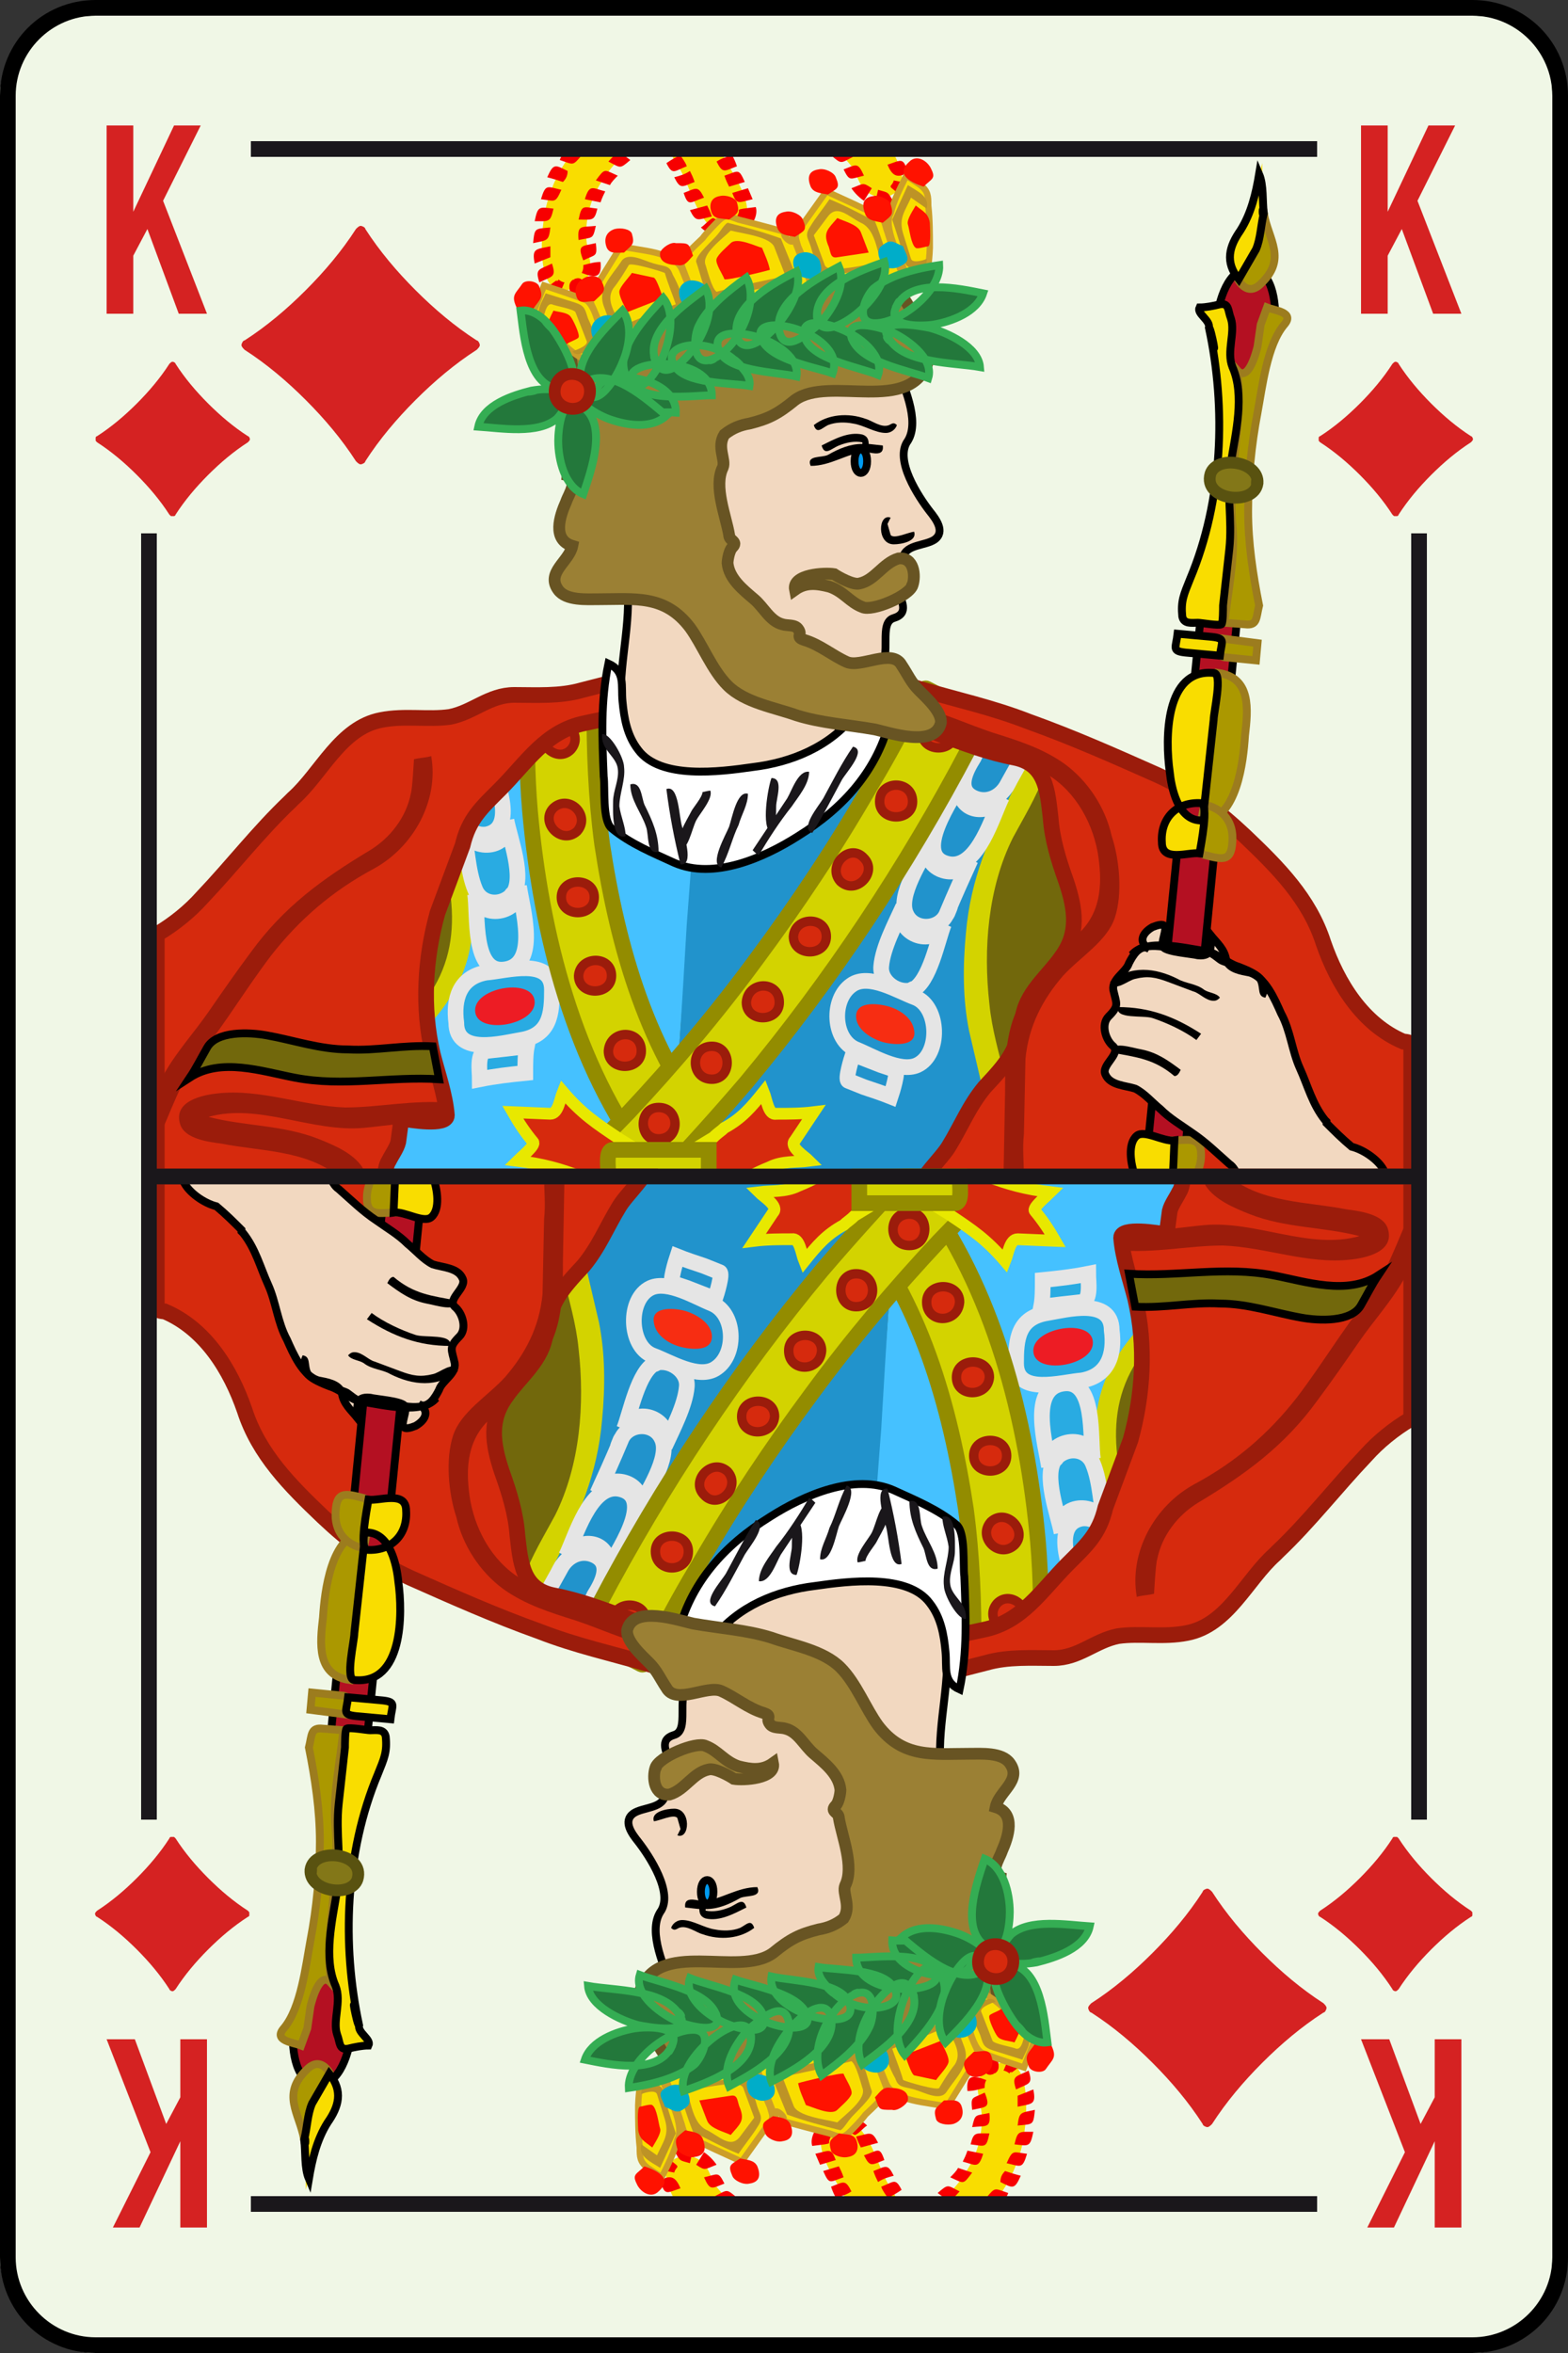 <svg xmlns="http://www.w3.org/2000/svg" xmlns:xlink="http://www.w3.org/1999/xlink" viewBox="0 0 100 150" enable-background="new 0 0 100 150"><rect x="0" y="0" width="100" height="150" fill="#333333" stroke="none"/><symbol viewBox="-7.3 -7.3 14.6 14.6"><path fill-rule="evenodd" clip-rule="evenodd" d="M1.7 2.6c-.7-.8-1-1.4-1.1-2 .6.1 1.3.4 2 1.1.7.6 1.4.9 2.1.9.7 0 1.3-.3 1.9-.8.5-.5.7-1.1.7-1.8s-.3-1.3-.8-1.9c-.5-.4-1.1-.7-1.8-.7s-1.4.3-2.1 1c-.8.7-1.4 1-2 1.1 0-1.4 0-2.5.1-3.3.2-1.5.6-2.5 1.1-3.2.1-.1.1-.1 0-.2 0-.1-.1-.1-.2-.1-.6.1-1.1.2-1.6.2s-1-.1-1.7-.2c-.1 0-.1 0-.2.1s-.1.1 0 .2c.6.7.9 1.7 1.1 3.1.1.9.2 2 .2 3.3-.5 0-1.2-.4-2-1-.7-.7-1.4-1-2.1-1-.7 0-1.3.3-1.9.8-.5.5-.7 1.1-.7 1.8s.3 1.3.8 1.8c.5.6 1.1.8 1.8.8s1.4-.3 2.1-.9c.8-.7 1.4-1 2-1.1-.1.6-.4 1.3-1.1 2-.6.8-.9 1.4-.9 2.1 0 .7.3 1.3.8 1.9.5.5 1.1.7 1.8.7s1.3-.3 1.9-.8c.4-.5.7-1.1.7-1.8s-.3-1.3-.9-2.1z"/></symbol><symbol viewBox="-7 -7.5 14.1 14.9"><path fill-rule="evenodd" clip-rule="evenodd" fill="#008C00" d="M5.9-2.9c-.8-.7-1.7-1-2.8-1-.9 0-1.7.3-2.4.9h-.1c.1-1.9.5-3.2 1.2-4.1.1-.1.1-.1 0-.2 0-.1-.1-.1-.2-.1-.6.1-1.1.1-1.6.1s-1-.1-1.7-.2c-.1 0-.2 0-.2.1-.1.1-.1.1 0 .2.7.8 1.1 2.2 1.3 4.1h-.1c-.7-.6-1.5-.9-2.4-.9-1.1 0-2 .4-2.8 1.1-.7.7-1.1 1.5-1.1 2.5 0 1.3.8 2.6 2.5 4.1.9.8 2.4 2 4.3 3.6 0 .1.1.2.2.2s.2 0 .3-.1c.8-.8 2.2-2 4.3-3.6 1.6-1.5 2.4-2.9 2.4-4.2 0-1-.4-1.8-1.1-2.5z"/></symbol><symbol viewBox="-6.9 -6.4 13.9 12.9"><path fill-rule="evenodd" clip-rule="evenodd" fill="#D52222" d="M0 4.1c.2.7.5 1.2 1.1 1.7.6.5 1.3.7 2.1.7 1 0 1.9-.3 2.7-1 .7-.7 1.1-1.6 1.1-2.6 0-1.6-.8-3.2-2.4-5-.1-.2-1.6-1.6-4.4-4.2 0-.1-.1-.1-.2-.1s-.2 0-.2.1c-2.8 2.6-4.3 4-4.3 4.1-1.6 1.8-2.4 3.5-2.4 5 0 1 .4 1.8 1.1 2.6.7.7 1.6 1 2.7 1 .8 0 1.4-.2 2-.7.6-.4.9-1 1.1-1.6z"/></symbol><symbol id="d" viewBox="-3.2 -6 6.5 12.1"><path fill-rule="evenodd" clip-rule="evenodd" fill="#D52222" d="M2.8 6l-2.4-4.8 2.8-7.2h-1.8l-2 5.4-.9-1.7v-3.7h-1.7v12h1.7v-5.5l2.6 5.5h1.7z"/></symbol><symbol id="b" viewBox="-50 -75 100 150"><path fill="#F0F7E6" d="M-43.9-75c-3.1 0-6.1 3-6.1 6.1v137.8c0 3.1 3 5.1 6.1 5.1h87.8c3.1 0 5.1-2 5.1-5.1v-137.8c0-3.1-2-6.1-5.1-6.1h-87.8z"/><path d="M43.9 74c2.8 0 5.1-2.3 5.1-5.1v-137.8c0-2.8-2.3-5.1-5.1-5.1h-87.8c-2.8 0-5.1 2.3-5.1 5.1v137.8c0 2.8 2.3 5.1 5.1 5.1h87.8m0 1h-87.8c-3.4 0-6.1-2.7-6.1-6.1v-137.8c0-3.4 2.7-6.1 6.1-6.1h87.8c3.4 0 6.1 2.7 6.1 6.1v137.8c0 3.4-2.7 6.1-6.1 6.1z"/></symbol><symbol id="f" viewBox="-41 -66 82 132"><g fill-rule="evenodd" clip-rule="evenodd" fill="#1A171B"><path d="M-40-41h-1v82h1zM41-41h-1v82h1zM34 66h-68v-1h68zM34-65h-68v-1h68z"/></g><path stroke="#1A171B" stroke-miterlimit="10" fill="none" d="M-40.5 0h81"/></symbol><symbol id="a" viewBox="-7.6 -7.6 15.2 15.2"><path fill-rule="evenodd" clip-rule="evenodd" fill="#D52222" d="M7.4-.3c-1.4-.9-2.7-2-3.9-3.2-1.2-1.2-2.3-2.5-3.2-3.9 0-.1-.2-.2-.3-.2-.1 0-.2.1-.3.2-.9 1.4-2 2.7-3.2 3.9-1.2 1.2-2.5 2.3-3.9 3.2-.1.1-.2.2-.2.3 0 .1.1.3.2.3 1.4.9 2.7 2 3.9 3.2 1.2 1.2 2.3 2.5 3.2 3.9.1.1.2.2.3.2.1 0 .3-.1.3-.2.9-1.4 2-2.7 3.2-3.9 1.2-1.2 2.5-2.3 3.9-3.2.1 0 .2-.2.2-.3 0-.1-.1-.2-.2-.3z"/></symbol><symbol id="c" viewBox="-4.9 -4.9 9.9 9.9"><use xlink:href="#a" width="15.2" height="15.2" x="-7.6" y="-7.6" transform="scale(.65)" overflow="visible"/></symbol><symbol id="e" viewBox="-40.5 -0.5 81 66.1"><path fill-rule="evenodd" clip-rule="evenodd" fill="#72680C" d="M-22 26.5c13.5 0 26.9 0 40.4.1h1.3l-.5-23.6c-14 .6-28 1.2-41.9 1.8l-7.6.3c2.7 7.1 5.5 14.3 8.3 21.4z"/><path fill-rule="evenodd" clip-rule="evenodd" fill="#45C1FF" d="M-5.8 20.8v-.8c-.5-6.6-1-13.3-1.5-20h-24.6c0 .1-.1.2-.1.4-.2 1.4-.6 3.6.8 4.6.8.5 1.7.7 2.6 1 1.2.4 2.2.9 3.1 1.8 1.3 1.1 2.7 2.5 3.6 3.9 2.3 3.7 1.6 8.7-.8 12.2 0 0-.1.1-.1.2-.4.6-1.3 1.8-.6 2.1 1.1.4 2.2.6 3.4.8l6.3.9c1.6.2 2.5-2.3 3-3.4.9-1.9 2.6-4.3 4.9-3.7z"/><path fill="#D3D300" d="M-5.7 20.1h-.2c-4.1-.9-5 4.5-7 6.7-.4.4-.8.2-1.3.2-1.1-.2-2.1-.3-3.2-.4-1.8-.2-3.6-.5-5.4-1 1-2.2 2.3-3.6 2.7-6 .4-2.7.5-5.2-.9-7.7-1-1.8-2.6-3.3-4.1-4.6-.9-.8-1.8-1.4-2.9-1.8-1-.3-2.5-.5-3.2-1.4-.6-.8-.6-2.7 0-4h-1.5c-.3 1.1-.3 2.6-.1 3.6.3 1.4 1.5 2.1 2.8 2.5 1.8.6 3.2 1.1 4.6 2.5 1.1 1.1 2.3 2.1 3.1 3.4 1.1 1.9 1.3 3.9 1 6.1-.2 1.2-.3 2.5-.9 3.6-.7 1.3-1.8 2.5-2.2 4-.1.5-.2.5.4.7.7.3 1.3.5 2 .6 1.7.4 3.5.6 5.3.9l3.4.5c1.4 0 2.2-1.7 2.7-2.7.9-1.6 1.5-3.2 3.2-4.1.2-.1 1.5-.5 1.5-.3l.2-.6c-.1-.2 0-.4 0-.7z"/><path fill-rule="evenodd" clip-rule="evenodd" fill="#2193CC" d="M16 25.8c-.5-1.5-1.4-2.7-2-4.1-.8-1.8-1.3-3.8-1.5-5.8-.2-2-.2-4 .1-5.9.3-1.8.9-3.5 1.2-5.2.3-1.7.1-3.1 0-4.8h-21.1c0 .3 0 .6.1.9.4 5.1.7 10.1 1 15.2.1 1.3.2 2.6.3 4v.6c.3.5 2.1.9 2.5 1.1 1.7.8 3.4 1.6 5.1 2.5 0 0 .1 0 .1.1l.2.1c.1 0 .2.1.3.2 1.5.7 3.2 1.2 4.1 2.7.9 1.5 1.8 2.5 3.7 2 1.3-.4 2.4-1.1 3.7-1.3.7-.1 1.5-.1 2-.5.8-.6.4-1.1.2-1.8z"/><path fill="#D3D300" d="M16.6 25.6c-.5-1.4-1.3-2.7-2-4-1.6-3.2-1.9-7.1-1.5-10.6.3-3.2 1.9-6.3 1.5-9.6 0-.4 0-.9-.1-1.4h-1.6c.1 1.6.3 3 0 4.6l-1.1 4.7c-.4 2-.4 4.1-.2 6.2.3 3.5 1.5 6.2 3.1 9.3l.8 2.1c-.4.4-1.2.4-1.8.4-1.1.2-2.1.8-3.1 1.2-1.1.4-2.1.5-2.8-.5-1.1-1.5-2-2.5-3.7-3.3l-6.2-3.1c-1.1-.5-2.2-1-3.4-1.4-.3-.1-.5 1-.6 1.3 2.9.9 5.5 2.5 8.2 3.8 1.6.8 3.1 1.3 4.1 2.9.7 1 1.3 1.9 2.6 2.1 1.5.1 2.9-.7 4.3-1.3l2.5-.5c.6-.2 1.2-.6 1.4-1.2.2-.5-.2-1.3-.4-1.7z"/><path fill-rule="evenodd" clip-rule="evenodd" fill="#29ABE2" stroke="#E5E5E5" stroke-miterlimit="10" d="M-16.5 6.6c-1-.1-1.9-.2-2.9-.4 0 .5-.2 1.7.4 1.8.9.1 1.8.2 2.6.3-.1-.5-.1-1.1-.1-1.7zM-19.8 29.3c.2-.7.8-1.6.6-2.4-.2-.7-1.1-1-1.7-.7-1 .4-1.3 1.6-1.6 2.5 1 .3 1.8.5 2.7.6zM-21.7 26.7c.6-1.6 3.3-1.5 2.7.4.4-1.2 2.2-4.9 0-5.3-2.1-.2-2.3 3.5-2.7 4.9.1-.4.4-1.3 0 0zM-17.3 18c-.7-.8-2-.7-2.4.3-.5 1.2-.5 2.8-.8 4 .4-1.7 3.2-1.5 2.8.4.2-1.1 1.2-3.7.4-4.7-.3-.3.2.3 0 0zM-16.9 18.5c.2-1.4 1.3-5-.9-5.3-2.1-.3-1.7 3.5-1.9 4.8.2-1.7 3-1.3 2.8.5.1-1.3 0-.5 0 0zM-14.8 11.9c0-1.5-.1-2.9-2-3.2-1.2-.2-4.1-1-4.1 1.1-.2 1.5.2 2.9 1.9 3.2 1.3.1 4.2 1 4.2-1.1z"/><path fill-rule="evenodd" clip-rule="evenodd" fill="#ED1C24" d="M-15.9 11.1c0-1.5-3.8-2.1-3.8-.5 0 1.5 3.8 2.1 3.8.5z"/><path fill-rule="evenodd" clip-rule="evenodd" fill="#E6E6E6" d="M14.2 27.6c-.4.2-.6.4-.8.8.8.1 1.6-.5 2.2-.8-.4-.2-.9-.2-1.4 0-.4.2.5-.2 0 0z"/><path fill-rule="evenodd" clip-rule="evenodd" fill="#2193CC" stroke="#E5E5E5" stroke-miterlimit="10" d="M4.4 7.8l1.8-.7.9-.3c.2-.1-.2-1.4-.3-1.7-.5.2-1.1.4-1.7.6l-1 .4c-.2.1.2 1.4.3 1.7zM14.2 24.9c-.4-.7-1.2-1.1-2-.8-1.3.5-.6 1.8-.1 2.6.2.4 1 2.3 1.4 1.3.5-1.1 1.6-.1 2.1-.6-.4-.7-.9-1.6-1.4-2.5-.2-.4.5.9 0 0zM11.3 24.2c.5-1.2 2.1-.9 2.6 0-.6-1.2-1.5-4.5-3.3-4.3-2.6.4.2 4.3.8 5.4-.2-.3-.3-.7-.1-1.1.1-.3-.2.4 0 0zM10.4 16.8c-.4-1.1-2.1-1.2-2.6-.1-.6 1.2 1 3.5 1.5 4.6-.7-1.7 1.8-2.6 2.6-1.1-.5-1.1-1-2.2-1.5-3.4-.1-.4.5 1.2 0 0zM8.2 11.9c-.9-.3-2.1.5-2 1.5.1 1.2.9 2.7 1.4 3.8-.6-1.7 1.9-2.7 2.6-1.1-.4-1-.9-3.7-2-4.2-.3-.1.3.2 0 0zM8.4 11.4c1.5-.6 1.6-3.6.1-4.3-1.1-.5-2.9.6-3.9 1-1.5.6-1.6 3.2-.3 4.1 1.1.8 3-.4 4.1-.8z"/><path fill-rule="evenodd" clip-rule="evenodd" fill="#F72D12" d="M6.8 10.8c.6-.2 1.4-.7 1.5-1.5.2-1.1-1.5-.9-2.1-.7-.6.2-1.5.7-1.6 1.5-.1 1.2 1.6.9 2.2.7z"/><path fill-rule="evenodd" clip-rule="evenodd" fill="#D3D300" stroke="#938C00" stroke-miterlimit="10" d="M-2.2.1l-5.8-.1-.6.8c-4.8 6.3-6.9 14.7-7.6 22.5-.2 2.3-.2 4.6-.2 6.8h4.3c0-3 .1-5.9.5-8.9 1-6.6 2.9-13.3 7.2-18.5.4-.7 1-1.3 1.6-1.9.3-.4.6-.5.6-.7z"/><path fill-rule="evenodd" clip-rule="evenodd" fill="#D62A0D" d="M-6.6 3.6c0-1.3-2.1-1.3-2.1 0s2.1 1.3 2.1 0z"/><path fill="#9B1C0B" d="M-7.7 2.2c-1.8 0-1.8 2.7 0 2.7s1.8-2.7 0-2.7zm0 2.1c-.9 0-.9-1.4 0-1.4s1 1.4 0 1.4z"/><path fill-rule="evenodd" clip-rule="evenodd" fill="#D62A0D" stroke="#9B1C0B" stroke-width=".6" stroke-miterlimit="10" d="M-9.1 8c0-1.3-2.1-1.3-2.1 0 .1 1.4 2.1 1.4 2.1 0zM-11 12.8c0-1.3-2.1-1.3-2.1 0 .1 1.3 2.1 1.3 2.1 0zM-12.1 17.8c0-1.3-2.1-1.3-2.1 0s2.1 1.3 2.1 0zM-14.7 23.5c1 .9 2.4-.5 1.5-1.5-1-.9-2.4.6-1.5 1.5zM-15.1 28.7c.9.9 2.4-.5 1.5-1.5-.9-.9-2.4.5-1.5 1.5z"/><path fill-rule="evenodd" clip-rule="evenodd" fill="#D3D300" stroke="#938C00" stroke-miterlimit="10" d="M11.8 27.3c-4-7.6-8.8-14.8-14.2-21.3-1.8-2.1-3.6-4.1-5.4-6h-5.9c-.1.2.2.4.6.8l3.2 3.3c2.9 3.1 5.6 6.3 8.1 9.7 2.6 3.5 5 7.1 7.2 10.9.9 1.5 1.8 3.1 2.6 4.7.2.3.7 1.9 1.1 1.7l3.3-1.7c.8-.4-.3-1.4-.6-2.1z"/><path fill-rule="evenodd" clip-rule="evenodd" fill="#D62A0D" d="M-6.9 3.4c0-1.4-2.1-1.4-2.1 0 0 1.3 2.1 1.3 2.1 0z"/><path fill="#9B1C0B" d="M-8 2c-1.7 0-1.7 2.7 0 2.7 1.8 0 1.8-2.7 0-2.7zm0 2.1c-.9 0-.9-1.4 0-1.4 1 0 1 1.4 0 1.4z"/><path fill-rule="evenodd" clip-rule="evenodd" fill="#D62A0D" stroke="#9B1C0B" stroke-width=".6" stroke-miterlimit="10" d="M-4.6 8.3c1.3 0 1.3-2.1 0-2.1-1.4 0-1.4 2.1 0 2.1zM-.3 11.1c0-1.3-2.1-1.3-2.1 0 .1 1.4 2.1 1.4 2.1 0zM2.7 15.3c0-1.3-2.1-1.3-2.1 0 .1 1.3 2.1 1.3 2.1 0zM5.1 20.3c.9-.9-.5-2.4-1.5-1.5-.9 1 .6 2.5 1.5 1.5zM8.2 23.9c0-1.3-2.1-1.3-2.1 0 0 1.4 2.1 1.4 2.1 0zM10.9 28.3c0-1.3-2.1-1.3-2.1 0s2.1 1.3 2.1 0z"/><g fill-rule="evenodd" clip-rule="evenodd" fill="#D62A0D" stroke="#E8E800" stroke-width=".75" stroke-miterlimit="10"><path d="M1.6 1c-.8-.1-1.7 0-2.5-.4-.5-.2-.9-.4-1.3-.6 0 0-.1 0-.2-.1h-5.1c0 .3.1.6.2.9l2.8 1.7c.3.3.5.4.7.6 1.1.6 1.7 1.3 2.5 2.3.2-.5.3-1.5.8-1.4.8 0 1.6 0 2.4.1l-1.2-1.8c-.4-.4.6-1 .9-1.3zM-7.9 0h-5.1c-1.3.5-2.4.8-4 1 .2.2 1.2 1 1 1.2-.5.6-.9 1.2-1.3 1.9l2.4-.1c.5 0 .6.9.8 1.4 1.2-1.4 2.1-2 3.6-3 .8-.5 1.6-1 2.3-1.4.2-.1.2-.6.3-1z"/></g><path fill-rule="evenodd" clip-rule="evenodd" fill="#D3D300" stroke="#938C00" stroke-miterlimit="10" d="M-4.8 1.7v-1.7h-6.4c0 .6-.2 1.7.3 1.7h6.1z"/><path fill-rule="evenodd" clip-rule="evenodd" fill="#D62A0D" stroke="#9B1C0B" stroke-miterlimit="10" d="M-7.8 30.9c0-.6-.2-.8-.8-1-1.3-.5-2.8-.7-4.1-1-2.5-.5-3.7-2.5-5.4-4.2-1.2-1.2-2-1.9-2.4-3.6l-1.6-4.3c-.8-2.9-1-6-.3-9 .3-1.2.8-2.6.9-3.9 0-.7-2.4-.3-2.9-.2l-.2-1.5c-.1-.4-.4-.8-.6-1.2-.2-.3-.2-.7-.3-1h-14.5v15.5h.1c1 .6 2 1.4 2.8 2.3 1.9 2 3.6 4.2 5.6 6.1l.2.2c1.8 1.6 3 4.5 5.6 5 1.5.3 3 0 4.4.2 1.5.3 2.5 1.4 4.1 1.4 1.4 0 2.9-.1 4.3.3l3.9 1 1 .2c.1-.4.2-.8.2-1.3z"/><path fill="#9B1C0B" d="M-26.2 19.6c-2.6-1.4-4.7-3.2-6.5-5.5-1.6-2.1-2.9-4.3-4.5-6.3-1.3-1.7-1.9-3.7-2.8-5.6v3.4c.1.3.3.7.5 1 .8 1.4 1.9 2.6 2.8 3.9.9 1.3 1.8 2.6 2.7 3.8 2.1 2.9 4.6 4.7 7.6 6.5 1.3.8 2.3 2.1 2.6 3.6.1.3.2 2.2.2 2.2.4.1.8.1 1.1.2.5-2.8-1.1-5.8-3.7-7.2zM-21.3 4.7l-.1-1.2c0-.4-1.6-.1-2-.1-1.1 0-2.3-.2-3.4-.3-3.3-.3-6.7 1.6-9.9.7 2.3-.6 4.7-.5 7-1.4 1-.4 2.2-.9 2.8-1.8.1-.2.2-.4.2-.6h-1.7c-2.1 1.7-5 1.6-7.5 2.1-.8.1-2.3.3-2.6 1.2-.5 1.5 1.4 1.9 2.4 2 2.7.3 5.4-.8 8.1-.9 2.2 0 4.3.5 6.7.3z"/><path fill-rule="evenodd" clip-rule="evenodd" fill="#72680C" stroke="#000" stroke-width=".5" stroke-miterlimit="10" d="M-22.4 8.3l.4-2.1c-3.1.2-6.1-.5-9.2.1-2.1.4-4.7 1.3-6.7 0 .4.6.7 1.2 1.1 1.9.6 1.1 2.7 1 3.8.8 1.7-.3 3.4-.9 5.2-.9 1.8-.1 3.5.3 5.4.2z"/><path fill-rule="evenodd" clip-rule="evenodd" fill="#D62A0D" stroke="#9B1C0B" stroke-miterlimit="10" d="M40 8.5v-8.5h-31c.5.7 1.2 1.4 1.5 1.9.8 1.3 1.3 2.6 2.3 3.8 1.4 1.5 2.1 2.3 2.4 4.3.2 1.7 1.6 2.7 2.5 4 1.1 1.5.9 3 .3 4.8-.5 1.4-.9 2.7-1 4.1-.2 1.7-.3 3.4-2.3 3.8-1.6.3-3.2.9-4.8 1.5-1.5.6-3.9 1.2-5 2.5-.7.9-.2 1.8.9 1.6 1-.2 1.8-.9 2.8-1.2 2.4-.7 4.7-1.2 7-2.1 2.8-1 5.5-2.2 8.2-3.4 2.2-1 3.9-2.3 5.6-3.9 2.1-2 4.1-4 5-6.8.9-2.6 2.5-5.2 5.1-6.3.3 0 .4-.1.5-.1z"/><path fill="#9B1C0B" d="M21.1 16.5c-.5-1.5-2.2-2.5-3.3-3.7-1.3-1.5-2.2-3.2-2.4-5.3l-.1-4.8c-.1-.9 0-1.8 0-2.7h-1.3l.1 5.4c0 1.7 0 3.5.7 5.1.8 2 2.5 3.7 4.1 5.1 1.4 1.4 1.4 3.3 1.1 5.1-.4 2.1-1.6 4.1-3.5 5.1-1.6.9-3.5 1.3-5.2 2-.8.3-1.6.6-2.5.8-.6.2-.2.7-.1 1.3 1.6-.4 3.1-1.1 4.6-1.6 1.6-.5 3.2-1 4.6-2 1.5-1.1 2.6-2.8 3-4.6.5-1.5.7-3.7.2-5.2z"/><path fill-rule="evenodd" clip-rule="evenodd" fill="#F2D8C0" stroke="#000" stroke-width=".5" stroke-miterlimit="10" d="M4.1 54.4c1.7-.3 2.4-1 3-2.6.5-1.3 1.6-3.6.8-4.9-.9-1.2.7-3.6 1.4-4.5.4-.5 1-1.3.3-1.8-.6-.4-1.8-.3-2-1.1-.1-.5-.5-1.5-.4-2 .3-.8.8-1.6-.2-1.9-1-.3-.1-2.4-.9-3.2-1.1-1.1-2.8-.9-2.8-2.8 0-1.8 1.8-3.2-.3-4.4-1.4-.8-3.1-1.6-4.7-1.7-1.6-.1-3.1.3-4.6.7-1.3.4-3.6.7-4.4 1.9-.8 1.1.4 2.9.3 4.2-.1 2.8.8 5.4.3 8.2-.1 1.3-1.2 2.1-1.6 3.4l-.5 1.9c-.3.7-1 1.5-1 2.4.3 3.6 3.8 6.3 6.9 7.5 1.7.7 3.4 1.1 5.2 1.2 1.8.2 3.5-.2 5.2-.5.7-.1-.8.1 0 0z"/><path fill-rule="evenodd" clip-rule="evenodd" fill="#fff" stroke="#000" stroke-width=".5" stroke-miterlimit="10" d="M6.8 29.3c-.8-3.4-3-5.8-5.9-7.6-2.2-1.4-5.4-2.8-7.9-1.7-1.3.6-2.8 1.2-4 2.2-.6.5-.4 2.6-.5 3.3-.1 2.5-.2 4.8.3 7.2 1.1-.5.8-1.4.9-2.4.1-1.1.3-2.2 1-3.1 1.4-1.9 5.2-1.4 7.3-1.1 2.5.3 4.9 1.3 6.5 3.3.5.6.8 2.1 1.6 2 .2 0 .7 0 .7-.2.2-.8.1-1.3 0-1.9-.3-1.6.1.5 0 0z"/><path fill="#1A171B" d="M-10.1 21.7c-.9-.3-.8 1.6-.8 2.2 0 .7.4 1.4.3 2.1-.1.8-1.1 1.2-1 2.2.5.1 1.4-1.5 1.4-2.1.1-.8-.3-1.7-.3-2.5.1-.7.4-1.3.4-1.9zM-6.6 19.9c-.4 1.6-.7 3.2-.9 4.8.8.3.8-1.8 1-2.4.1-.5.8-2.5-.1-2.4zM-4 19.7c-.8.2.3 2.1.5 2.6.2.6.5 2.3 1.2 2.1 0-.7-.4-1.3-.6-2-.4-.8-.6-1.8-1.1-2.7zM-1.6 20.5c-.1 0-.3.2-.4.3l2.2 3.3c.3.5.7 1.8 1.4 1.7 0-.8-.7-1.6-1.1-2.2-.8-1-1.5-2.1-2.1-3.1zM-.8 21.9c-.7.3-.2 3 0 3.5.8 0 .3-1.3.3-1.8 0-.4 0-1.4-.3-1.7zM1.8 21.9c-.8.3.4 1.7.7 2.2.6 1.1 1.2 2.3 1.9 3.3.9-.2-.4-1.6-.7-2.1-.6-1.1-1.2-2.3-1.9-3.4zM-8 20.7c-.8-.2-.6 1.1-.8 1.6-.3.9-1 1.7-1 2.7.7.2.7-.8.9-1.3.5-1 .9-1.9.9-3zM-6.7 20.8c-.3.7.5 1.9.8 2.5.1.2.7.9.7 1.2 0 0 .4.1.5.1.2-.5-.7-1.5-.9-1.9-.3-.6-.5-1.9-1.1-1.9z"/><path d="M7 40.3c-1.1 0-1 2-.2 1.7l-.2-.4.2-.7c.2-.3 1.2.2 1.5.2.2-.6-.8-.8-1.3-.8zM6.5 47.4c-.7 0-1.4.5-2.1.6-.5.1-1.1.1-1.6-.1-.4-.2-.7-.6-.9 0 .9.7 2.2.8 3.3.4.4-.1 1-.6 1.5-.4.2.1.3.2.5 0-.1-.3-.4-.5-.7-.5z"/><path fill-rule="evenodd" clip-rule="evenodd" fill="#009AEF" stroke="#000" stroke-width=".5" stroke-miterlimit="10" d="M5.3 45.6c0-1-.8-1-.8 0s.8 1 .8 0z"/><path d="M1.7 45.3c-.3.7.7.5 1.1.7.7.4 1.4.7 2.2.7v.1c-.5.1-1 0-1.5-.2s-.9-.7-1.1 0c.8.4 1.7.9 2.6.7.3-.1.4-.3.4-.6l.9-.1c.1-.7-.6-.5-1.1-.4-1.2-.1-2.2-.9-3.5-.9z"/><path fill-rule="evenodd" clip-rule="evenodd" fill="#9B8034" stroke="#685423" stroke-width=".75" stroke-miterlimit="10" d="M4.3 57.7c1.8-.2 2.8-.7 3.7-2.3l1.2-1.3c.5-.7.2-1.4 0-2.1-1.1-3.5-6.3-.9-8.5-2.5-1.1-.9-1.7-1.2-2.9-1.5-.6-.1-1.1-.3-1.6-.7-.5-.8.1-1.6-.1-2.1-.6-1.2.2-3.1.4-4.3 0-.4.6-.4.2-.8-.2-.2-.3-.8-.3-1 .1-1 1-1.7 1.7-2.3.6-.5 1-1.4 1.8-1.6.3-.1.8 0 1-.3.3-.4-.2-.5.4-.7 1-.3 1.8-1 2.7-1.4.9-.4 2.9.9 3.5-.2.4-.6.6-1.1 1.1-1.6.5-.5 1.5-1.4 1.4-2.1-.4-1.6-3.3-.6-4.2-.4-1.7.3-3.4.4-5 .9-1.4.5-3.3.8-4.4 1.9-1 1-1.6 2.6-2.4 3.7-1.6 2.1-3.5 1.8-5.8 1.8-.8 0-2.1-.1-2.6.6-.8 1.1.7 1.8.9 2.8-1.3.4-.8 1.9-.4 2.8.1.3.3.6.4 1 .1.3.1.6-.3.7l.1 1c.4 1.5.5 2.8.4 4.3 0 1.2-.8 3 .2 4 .9.9 2.3 1 3.5 1.2 1.8.2 3.1.6 4.7 1.3 2.8 1 6.1 1.5 9.2 1.2 1.3-.2-1 .1 0 0zM8.2 37.7c-.2-.7-2.6-1.7-3.2-1.4-.8.3-1.2 1-2.1 1.3-.8.2-1.5.3-2.2-.2-.2 1 1.9 1.1 2.5 1 .3-.2 1.2-.7 1.6-.6 1 .2 1.5 1.3 2.5 1.6 1 .1 1.1-1.1.9-1.7-.1-.2 0 .1 0 0z"/><path fill-rule="evenodd" clip-rule="evenodd" fill="#F9DD00" d="M-13.7 65h3.4c-.5-.4-.9-.9-1.2-1.4-.8-1.1-1.2-2.5-1.1-3.9.1-1.2.8-2.2-.7-3-2.8-1.4-2.2 4.1-1.8 5.4.3 1.1.8 2.1 1.4 2.9zM-3.8 64.9c.5-.9 1.9-2.9 1.3-3.9-.5-.8-1.9-.9-2.5-.1-.8 1-1.1 2.5-1.8 3.6-.1.1-.2.3-.3.5h3.2c.1 0 .1-.1.1-.1zM7.5 63.3c-.2-.7-1-1-1.7-.8-.9.3-1 1-1.4 1.8l-.6.7h3.3c.3-.6.5-1.2.4-1.7z"/><path fill-rule="evenodd" clip-rule="evenodd" fill="#F70000" d="M7.9 64c-.7-.4-1-.2-1.3.5.9.3 1 .5 1.3-.5zm-.9-.5l1-.2c0-.4-.2-.7-.4-.9l-.6.5c-.4.3-.1.2 0 .6zm-1-.6c.7-.2.6-.1 1-.8-.3-.2-.8-.1-1.2-.1l.2.9zm-.4.1l-.5-.8c-.3.2-.6.5-.8.8.8.3.7.4 1.3 0zm-2.6 2.1c.7.5.8.7 1.4-.1-.8-.4-.7-.5-1.4.1zm-6.3 0c.1-.2.2-.4.3-.7-.8-.3-.9-.5-1.3.3.3.2.6.3 1 .4zm-.2-2c-.1.2-.2.4-.3.7.9.3.9.5 1.3-.4l-1-.3zm1.2-.1l.3-.7c-.9-.2-1-.4-1.3.4l1 .3zm-1.2-3c-.1.4-.2.7 0 .9.6.1.6 0 1.1-.5-.4-.3-.8-.4-1.1-.4zm-.8 0c-.4.1-.7.2-1 .5.2.1.6.6.8.6.1-.1.5-.1.4-.3 0-.3-.1-.6-.2-.8zm1.3 1.2c.3.5-.1.4.4.5l.8.1c.1-.3 0-.7-.2-1-.4.2-.7.3-1 .4zm6.8 3c.8.3.9.5 1.3-.4-.9-.2-.9-.4-1.3.4zm-10.4.9c.1-.2.3-.4.4-.7-.8-.3-.9-.6-1.3.2.3.2.6.4.9.5zm-7.2.5l.9-.5c-.6-.7-.5-.6-1.4-.3.1.3.3.5.5.8zm4-.8c-.7-.6-.6-.5-1.4-.1.7.8.7.6 1.4.1zm-1.3-1.6l-.9.3c.6.8.5.7 1.4.3-.2-.2-.4-.4-.5-.6zm-.6-1.1l-1 .2c.3 1 .5.7 1.3.5-.1-.2-.2-.4-.3-.7zm-2.4 1.3c-.3.1-.6.2-1 .3.4.9.5.8 1.3.4 0-.3-.1-.5-.3-.7zm2.1-3.9c.1-.9 0-.7-.8-1.1-.4 1-.1.9.8 1.1zm-1.1.2c-.1 1 .2.8 1.1.9-.2-.9-.2-.7-1.1-.9zm0 1.3c.2 1 .3.8 1.2.7-.2-.8-.3-.7-1.2-.7zm7.1 3.1c.1-.2.2-.4.3-.7-.8-.3-.9-.5-1.3.3.4.1.7.2 1 .4zm-.4-1.4c.8.3.9.5 1.3-.3-.9-.3-1-.6-1.3.3zm1.5-.8c.1-.2.2-.4.3-.7-.9-.2-1-.4-1.4.4l1.1.3zm-9.8-.2c-.2-.9-.3-.8-1.2-.8.2 1 .3.9 1.2.8zm-.8.6c.3 1 .4.8 1.3.6-.4-.9-.4-.7-1.3-.6zm.6-3.7l-1-.4c-.2 1 .1.9 1 1.1v-.7zm-1.1.9c.1 1 .1.9 1.1 1-.1-.9-.2-.8-1.1-1zm1.6-2.3c.1-.1.3-.2.4-.2-.3-.7-.5-1.4-1.3-.6.3.4.6.6.9.8.1-.1-.3-.2 0 0zm-1.2-.2c-.3.9 0 .8.8 1.2.3-.9 0-.8-.8-1.2zm2.8 1.1c.4.1.7.2 1.1.2.1-1.1-.4-1-1.2-.7.1.2.1.3.1.5zm-.6-.9c.5.2.5-.1.9-.4-.3-.3-.7-.5-1.1-.6-.1.4-.2.8.2 1 .1 0-.1-.1 0 0z"/><path fill-rule="evenodd" clip-rule="evenodd" fill="#F9DD00" stroke="#CC9E29" stroke-width=".4" stroke-miterlimit="10" d="M.5 60.1c.5-1.2.9-2.3 1.3-3.5-1.9-.3-3.9-.7-5.8-1.2-.4-.1-1.2-.6-1.4-.2l-.6 1.5-.5 1.3c-.2.5.9 1.4 1.3 1.8.3.4.7.8 1 1.1.5.5.7.3 1.3.1 1.2-.3 2.3-.6 3.4-.9.5-1.3-1.3.4 0 0z"/><path fill-rule="evenodd" clip-rule="evenodd" fill="#FF1200" d="M-1.4 59.2c.2-.5.4-.9.5-1.4-.3-.1-2.8-.7-2.9-.6-.1.3-.6 1-.5 1.3.1.3.7.8.9 1 .4.4 1.6-.2 2-.3z"/><path fill-rule="evenodd" clip-rule="evenodd" fill="#BD9326" d="M-.2 59.8l1.1-2.7-2.9-.6c-.4-.1-2.2-.9-2.6-.7-.4.2-.8 2-1 2.5-.1.4 1.2 1.5 1.4 1.8.1.1.4.6.6.7 1.2-.3 2.3-.6 3.4-1zm-3.2.5c-.5-.5-1.9-1.5-1.6-2.2.1-.3.4-1.5.7-1.7 1.5.4 3 .7 4.4 1l-.7 1.8c-.2.7-2 .9-2.8 1.1z"/><path fill-rule="evenodd" clip-rule="evenodd" fill="#F9DD00" stroke="#CC9E29" stroke-width=".4" stroke-miterlimit="10" d="M2.7 62.8c1.1-.5 2.2-1 3.2-1.5.6-.3.5-.6.7-1.1.3-1 .7-2 1-2.9-.5 0-5.6-.7-5.7-.6-.3.9-.6 1.7-1 2.6-.2.7-.3.7.3 1.4l1.5 2.1z"/><path fill-rule="evenodd" clip-rule="evenodd" fill="#FF1200" d="M3.4 61.1c.4-.2 1.3-.4 1.5-.9l.5-1.3-2-.3c-.5-.1-.4.4-.6.8-.3.8 0 1 .6 1.7z"/><path fill-rule="evenodd" clip-rule="evenodd" fill="#BD9326" d="M2.9 62.3c1-.4 1.9-.9 2.9-1.4.4-1 .7-2 1-3-1.5-.1-2.9-.3-4.3-.5-.3 0-.7 1.6-.8 1.9-.2.6-.4.7 0 1.3.3.5.8 1.1 1.2 1.7zm-1-2.3l.7-1.9c.2-.6 2.9.1 3.6.2-.3.8-.4 2.1-1.3 2.5-.8.4-1.5 1.2-2.1.4l-.9-1.2z"/><path fill-rule="evenodd" clip-rule="evenodd" fill="#F9DD00" stroke="#CC9E29" stroke-width=".4" stroke-miterlimit="10" d="M-11.1 52.7c-.3.8-.6 1.6-1 2.5-.2.5-.4.6-.1 1.2l1.8 2.9c1.2-.3 3.4-.3 3.9-1.5l1.1-2.7c-1.9-.8-3.8-1.5-5.7-2.4z"/><path fill-rule="evenodd" clip-rule="evenodd" fill="#FF1200" d="M-9.7 57.6l1.4-.3c.2-.1.5-1.1.6-1.3l-2.3-.9c-.1.3-.5.9-.5 1.3 0 .3.6.9.8 1.2z"/><path fill-rule="evenodd" clip-rule="evenodd" fill="#BD9326" d="M-6.2 55.4c-1.5-.5-3.1-1.1-4.6-1.8l-.7 1.9c-.4 1.1.5 1.9 1.1 2.8.4.7 1.4.1 2.1-.1.7-.2 1-.1 1.2-.7.4-.7.6-1.4.9-2.1zm-1.4 2.2c-.2.1-2.2.7-2.3.5-.3-.5-.6-1-1-1.5-.5-.8.2-1.6.5-2.4 1.2.5 2.3 1 3.5 1.4-.2.6-.5 1.3-.7 2z"/><g fill-rule="evenodd" clip-rule="evenodd"><path fill="#F9DD00" stroke="#CC9E29" stroke-width=".4" stroke-miterlimit="10" d="M7.8 63.8l.9-.6c.5-.4.5-.7.5-1.3.1-.9.1-1.8.1-2.7 0-.2-.1-1.8-.3-1.9-.7-.1-1.1-.3-1.3.4-.3.9-1.4 2.8-.9 3.7.2.8.6 1.6 1 2.4z"/><path fill="#FF1200" d="M8.4 61.9c.5-.4.8-.5.9-1.1 0-.2.1-1.4-.1-1.5-.1 0-.7-.2-.8-.1-.3.2-.4 1.2-.5 1.5-.1.3.4 1 .5 1.2z"/><path fill="#BD9326" d="M6.9 61l1 2.2c.6-.4 1.4-.7 1.2-1.5l-1 .7c-.4-.9-.8-1.3-.5-2.3l.5-1.6c.1-.3.8-.1 1 0 .1-.8-1.2-.9-1.4-.2-.2.9-.5 1.8-.8 2.7z"/></g><g fill-rule="evenodd" clip-rule="evenodd"><path fill="#F9DD00" stroke="#CC9E29" stroke-width=".4" stroke-miterlimit="10" d="M-15.3 56.8c.9-.3 1.8-.6 2.6-.9.6-.2.9-1.7 1.1-2.3.1-.2.5-.8.4-1-.5-.3-1-.8-1.6-.5-.5.3-.9.6-1.3 1-.3.3-2 1.8-1.8 2.2l.6 1.5z"/><path fill="#FF1200" d="M-14.7 55.2c.3-.1.9-.1 1.1-.4.1-.1.6-1.1.5-1.3 0-.1-.6-.3-.7-.4-.4-.2-.5.1-.8.4-.6.8-.5.9-.1 1.7z"/><path fill="#BD9326" d="M-15.2 56.3l1.9-.6c.6-.2.6-.4.8-1 .1-.2.7-1.6.6-1.7-.5-.2-1.2-.9-1.6-.4.3.1 1.1.4.9.7l-.7 1.8c-.1.2-1.3.4-1.5.5-.4.1-.5-.8-.6-1.1-.6.5 0 1.3.2 1.8z"/></g><g fill-rule="evenodd" clip-rule="evenodd"><path fill="#00ADC9" d="M-11.1 53.3c-.4 0-.9-.2-1.1.2-.2.5-.1 1 .5 1.3.4.2 1 .1 1.1-.2.3-.7 0-.8-.5-1.3zM7.6 59.3c.1-.4.5-.8.1-1.1-.4-.3-1-.5-1.4 0-.3.3-.4.9-.1 1.1.6.5.7.3 1.4 0z"/><path fill="#FF1200" d="M-10.2 58.9c-.5 0-.9-.1-1.1.3-.2.5-.1 1 .5 1.2.4.1 1 0 1.1-.3.2-.7 0-.7-.5-1.2zM-5.8 58.7c-.3-.3-.5-.7-1-.6-.4 0-1.2.1-1.1.8.1.3.7.7 1 .6.9 0 .8 0 1.1-.8zM2.8 62.6c-.5.1-.9.1-1.1.5-.2.5-.2 1 .5 1.1.4.1 1-.2 1.1-.5.3-.7.1-.7-.5-1.1zM8.9 63.1c-.9.3-1.8.8-.9 1.6.5.5 1.2 0 1.4-.5.3-.6 0-.6-.5-1.1zM.7 59.9c-.5.1-.9.1-1.1.5-.2.5-.2 1 .5 1.1.4.1 1-.2 1.1-.5.3-.7.1-.7-.5-1.1zM-16 55.3c-.5-.1-.9-.3-1.1.2-.3.7 0 .8.4 1.4.2.3 1 .2 1.1-.2.3-.7 0-.8-.4-1.4zM-3.5 61c-.5.1-.9 0-1.1.4-.2.5-.1 1 .5 1.1.4.1 1-.1 1.1-.4.2-.7 0-.7-.5-1.1zM-12.1 55.8c-.5 0-.9-.2-1.1.2-.2.5-.1 1 .5 1.3.4.2 1 .1 1.1-.3.3-.6 0-.7-.5-1.2zM6.3 60.8c-.4.1-.9.1-1.1.5-.2.5-.3 1.1.5 1.2.3.1 1-.2 1.1-.5.2-.7.1-.7-.5-1.2z"/><path fill="#00ADC9" d="M-5.5 55.5c-.5 0-.9-.1-1.1.4-.2.5-.1 1 .5 1.2.4.1 1-.1 1.1-.4.3-.7 0-.7-.5-1.2zM1.8 57.2c-.5.1-.9.1-1.1.6-.2.4-.2 1 .5 1.1.4.1 1-.2 1.1-.6.2-.7 0-.7-.5-1.1z"/></g><g fill-rule="evenodd" clip-rule="evenodd" stroke-miterlimit="10"><g fill="#23783B" stroke="#34AD53" stroke-width=".5"><path d="M7.2 55.5c.9 1.8 4 1.1 5.5.8-.4-1.2-2-1.8-3.2-2-.7-.1-3.1-.2-2.3 1.2.4.8-.3-.5 0 0zM5.7 54.4c-1.2.1-.5 1.7 0 2.2 1.1.9 2.8 1.3 4.2 1.5.1-1.7-2.6-3.8-4.2-3.7zM2.1 54.8c-.1 2 2.9 3 4.3 3.5.6-2.1-4.1-5.7-4.3-3.5 0 .8.1-.6 0 0zM-.3 53.9c-.4 1.9 2.5 3.4 3.8 4.1.5-1.2-.4-2.7-1.2-3.6-.6-.5-2.3-2.1-2.6-.5-.2.9.1-.5 0 0zM-3 53.6c-.4 1.9 2.4 3.4 3.8 4.1.8-2-3.3-6.3-3.8-4.1-.2.8.1-.6 0 0zM-4.6 52.1c-1.3-.5-1.2 1.5-.8 2.2.6 1.2 1.9 2.2 3 3 .9-1.6-.6-4.6-2.2-5.2-.4-.2.4.1 0 0zM-8.2 52c-.7 1.9 2 3.7 3.2 4.6.6-1.1 0-2.7-.7-3.7-.4-.6-1.9-2.4-2.5-.9-.3.8.3-.5 0 0zM-10 50.9c-1 1.7 1.3 4 2.3 5.1.8-1 .4-2.7 0-3.7-.3-.8-1.5-2.9-2.3-1.4-.5.7.3-.5 0 0zM6.7 53.4c-1 1.4 2.1.8 2.6.7 1.1-.3 3.1-1.2 3.2-2.5-1.7.3-4.8.2-5.8 1.8-.4.4.2-.4 0 0zM4.3 53.5c-.4 1.3 1.9.6 2.4.4 1-.4 2.9-1.7 2.5-3-1.3.5-4.4 1-4.9 2.6-.1.5.1-.4 0 0zM1.3 53.6c-.3 1.5 2.3.5 2.8.2.9-.4 2.3-1.6 1.9-2.7-1.2.5-4.4 1-4.7 2.5-.1.5.1-.4 0 0zM-1.5 53.6c-.3 1.6 5.5.1 4.6-2.4-1.1.4-4.3.9-4.6 2.4zM-4.2 52.8c-.4 1.4 2.2.9 2.8.6.9-.3 2.4-1.2 2.2-2.4-1.3.3-4.6.3-5 1.8-.2.4.1-.4 0 0zM-3 51.9c.4-.4.9-.9.8-1.5-1.2.2-4.1.1-4.8 1.3-.6 1 .6 1.3 1.3 1.3 1 0 2-.4 2.7-1.1.6-.5-.5.5 0 0zM-9.7 50.7c-.7 1.5 5.1 1.7 5.1-.9-1.1 0-4.5-.5-5.1.9zM-11.9 49.8c-.5 1.9 5.1 1.4 5-1.1-1.1.1-4.6-.4-5 1.1-.1.5.1-.4 0 0z"/></g><path fill="#23783B" stroke="#34AD53" stroke-width=".5" d="M-15 54.3c.6-.6 2.9-4.4.6-4.1-2 .3-2.2 3.5-2.4 5 .7.1 1.4-.4 1.8-.9.5-.6-.6.6 0 0zM-12.8 50.2c-.9 1.7 1.4 3.9 2.5 5 .7-.9.4-2.4 0-3.3-.3-.8-1.7-3.3-2.5-1.7-.5.8.2-.5 0 0zM-12.7 50.6c1.6 1.1 4-1.1 5.2-2.1-1-.9-2.6-.6-3.7-.2-.8.3-2.8 1.4-1.5 2.3.7.5-.5-.3 0 0zM-12.9 49.1c1.7-1.1.6-4.1.1-5.6-1.2.5-1.6 2.2-1.6 3.4 0 .7.2 3.1 1.5 2.2.8-.5-.5.3 0 0zM-16.1 50.1c.6.1 1.5.2 2-.2.5-.5-.1-1.3-.4-1.6-1.2-1-3.5-.6-5-.5.3 1.4 2.2 2 3.4 2.3.8.1-.7-.2 0 0z"/><path fill="#D62A0D" stroke="#9B1C0B" stroke-width=".75" d="M-14.6 50.3c.3 1.4 2.5 1 2.2-.5-.3-1.4-2.5-1-2.2.5z"/></g><g fill-rule="evenodd" clip-rule="evenodd"><path fill="#B41022" stroke="#000" stroke-width=".5" stroke-miterlimit="10" d="M31.3 54.2c-.1-1.1-.7-3.5-2.2-3.3-1.5.1-1.6 2.6-1.5 3.7.1 1.1.7 3.4 2.2 3.3 1.5-.2 1.6-2.6 1.5-3.7zM29.1 37.6l-3.7-37.8c0-.1-2.1.1-2.4.2l3.8 37.9c0 .1 2.1-.2 2.3-.3z"/><path fill="#AB9800" stroke="#9C7C1E" stroke-width=".5" stroke-miterlimit="10" d="M27.7 32.1c2.1-.3 1.9-2.3 1.7-4-.1-1.6-.5-5.3-2.7-5.5.3 3.2.6 6.3 1 9.5z"/><path fill="#F9DD00" d="M30.5 64.6v-1c-.2.3-.1.6 0 1z"/><path fill="#AB9800" stroke="#9C7C1E" stroke-width=".5" stroke-miterlimit="10" d="M30.2 59.5c.1.6.2 1.3.4 1.9.3-1.7 1.5-2.9-.2-4.5-.5-.5-1-.4-1.4.2.3.9 1 1.5 1.2 2.4.2.9-.1-.7 0 0zM31.9 54.3c-1.1-1.3-1.4-4-1.7-5.6-.4-2.1-.6-4.2-.6-6.3 0-2 .3-4 .7-6-.2-.8-.1-1.3-.9-1.2l-1.3.1c.2 2 .7 4.2.5 6.2-.3 3.3.7 6.6.3 9.9.7-.8 1.2 1.1 1.3 1.5l.2 1.4.4 1.1c.5-.2 1.8-.3 1.1-1.1zM30.2 34l-.1-1.1-2 .2c-.6.1-.2.7-.2 1.2l2.3-.3zM26.8 23.7c1.1-.2 1.8-1 1.8-2.1 0-1.6-.6-1.4-1.8-1.1-.7.2-.1 2.6 0 3.2zM26.6 1.3c0-.5-.2-.9-.3-1.3h-1.6l.1 2.3c.9 0 1.8.3 1.8-.9v-.1z"/><path fill="#F9DD00" stroke="#000" stroke-width=".5" stroke-miterlimit="10" d="M30.6 61.4c-.2-.8-.2-1.6-.5-2.3l-1.1-1.9c-.9 1.1-.6 2.1.1 3.1.7 1.1 1 2.4 1.2 3.6.3-.7.2-1.7.3-2.5-.1-.4-.1.7 0 0zM27.1 54.1c.1.5-.8.9-.6 1.3.4 0 .9.1 1.3.2.6.1.5-.4.7-.9.3-.9-.3-2.1.1-3.1.8-1.8.2-4.2-.1-6.1-.3-1.9.1-3.6-.1-5.5l-.4-3.6c0-.2 0-1.1-.1-1.2-.2-.1-1.3.1-1.5.1-.4 0-.9-.1-1 .4-.1 1 .1 1.4.5 2.4 2.1 5 2.3 10.9 1.2 16 .1.2.7-3 0 0zM27.4 32.1c.6 0 0-2.5 0-3l-.6-5.5c0-.3.1-1-.3-.9-1.4.1-1.8 2.1-1.9 3.1-.3 2.1-.3 6.6 2.8 6.3zM25.1 34.6l2.2-.2c.9-.1.6-.3.5-1.2l-2.2.2c-.9.1-.6.3-.5 1.2zM26.6 23.8c.5-.1 0-2.6-.1-3.2-.7.1-2.4-.6-2.4.7-.1 1.5.9 2.6 2.5 2.5zM24.9 2.3l-.1-2.3h-2.4c-.3.8-.5 2.1.1 2.6.5.4 1.7-.4 2.4-.3z"/><path fill="#837718" stroke="#595210" stroke-width=".75" stroke-miterlimit="10" d="M30.2 44.2c-.2-1.5-3.5-1.1-3 .6.4 1.2 3.1.8 3-.6-.1-.4 0 .7 0 0z"/></g><path fill-rule="evenodd" clip-rule="evenodd" fill="#F2D8C0" stroke="#000" stroke-width=".5" stroke-miterlimit="10" d="M38.4 0h-9.4c-.2.3-.3.6-.6.8-.8.7-1.5 1.4-2.4 2-.7.5-1.4.9-2 1.5-.5.4-1 1-1.6 1.3-.6.2-1.6.2-1.9.9-.3.6 1 1.3.5 1.8-.5.4-.8 1.4-.3 1.9.7.7.5.8.3 1.7-.1.7.8 1.1 1 1.7.2.4.7 1.3 1.3.9-.7.4-.5 1 .2 1.4 1.5.6.4-.8.7-1.3.3-.3 1.8-.4 2.2-.5 1-.1.8.6.8 1.3.4-.5.9-.9 1-1.6.2-.6 1-.7 1.5-.8 1-.3 1.6-1.7 2-2.6.6-1.1.7-2.4 1.2-3.5s.8-2.3 1.6-3.3l.1-.1v-.1c.5-.5 1-1 1.6-1.5.8-.2 1.8-.9 2.1-1.6.1-.1.1-.2.1-.3z"/><path d="M30.7 11.4c-.7.1-.1 1-.9 1.4l-1.9.7c-.3.1-.6.5-1 .6l-2.1.2c-.6.1-1.2.2-1.7.1s-.7-.7-1.1-.1c1 1.2 3.6.5 5 .3.7-.1 1.4-.8 2.1-1 1-.4 2.2-.9 1.6-2.2zM27.4 11.2c-.5 0-.9.5-1.3.6l-1.6.6c-.8.3-1.3.4-2.1.2-.5-.1-1.3-.9-1.6-.2 1.3 1.1 2.9.9 4.3.2.5-.3 1.2-.3 1.7-.7.3-.2.8-.2 1-.5-.1-.1-.2-.2-.4-.2zM26.3 8.7c-.8.6-1.9 1.1-2.8 1.4-.6.2-2.4-.1-2.2.7 2 0 3.6-.6 5.3-1.7l-.3-.4zM24.9 6.4c-1.3 1.1-2.4 1.2-4 1.5-.1.8 1.3.3 1.9.2 1-.2 1.7-.7 2.5-1.3-.1-.2-.2-.4-.4-.4z"/></symbol><use xlink:href="#b" width="100" height="150" x="-50" y="-75" transform="matrix(1 0 0 -1 50 75)" overflow="visible"/><g><g><use xlink:href="#c" width="9.9" height="9.9" x="-4.9" y="-4.9" transform="matrix(-1 0 0 1 89 122)" overflow="visible"/><use xlink:href="#c" width="9.9" height="9.9" x="-4.9" y="-4.9" transform="matrix(-1 0 0 1 11 122)" overflow="visible"/><use xlink:href="#c" width="9.9" height="9.9" x="-4.9" y="-4.9" transform="matrix(1 0 0 -1 89 28)" overflow="visible"/><use xlink:href="#c" width="9.9" height="9.9" x="-4.9" y="-4.9" transform="matrix(1 0 0 -1 11 28)" overflow="visible"/><use xlink:href="#d" width="6.5" height="12.1" x="-3.2" y="-6" transform="matrix(-1 0 0 1 90 136)" overflow="visible"/><use xlink:href="#d" width="6.5" height="12.1" x="-3.2" y="-6" transform="matrix(-1 0 0 1 10 136)" overflow="visible"/><use xlink:href="#d" width="6.5" height="12.1" x="-3.2" y="-6" transform="matrix(1 0 0 -1 90 14)" overflow="visible"/><use xlink:href="#d" width="6.5" height="12.1" x="-3.2" y="-6" transform="matrix(1 0 0 -1 10 13.999)" overflow="visible"/><use xlink:href="#e" width="81" height="66.1" x="-40.5" y="-.5" transform="matrix(1 0 0 -1 50 75)" overflow="visible"/><use xlink:href="#e" width="81" height="66.1" x="-40.5" y="-.5" transform="matrix(-1 0 0 1 50 75)" overflow="visible"/><use xlink:href="#f" width="82" height="132" x="-41" y="-66" transform="matrix(1 0 0 -1 50 75)" overflow="visible"/><use xlink:href="#a" width="15.2" height="15.2" x="-7.6" y="-7.6" transform="matrix(-1 0 0 1 77 128)" overflow="visible"/><use xlink:href="#a" width="15.2" height="15.2" x="-7.6" y="-7.6" transform="matrix(1 0 0 -1 23 22)" overflow="visible"/></g></g></svg>
